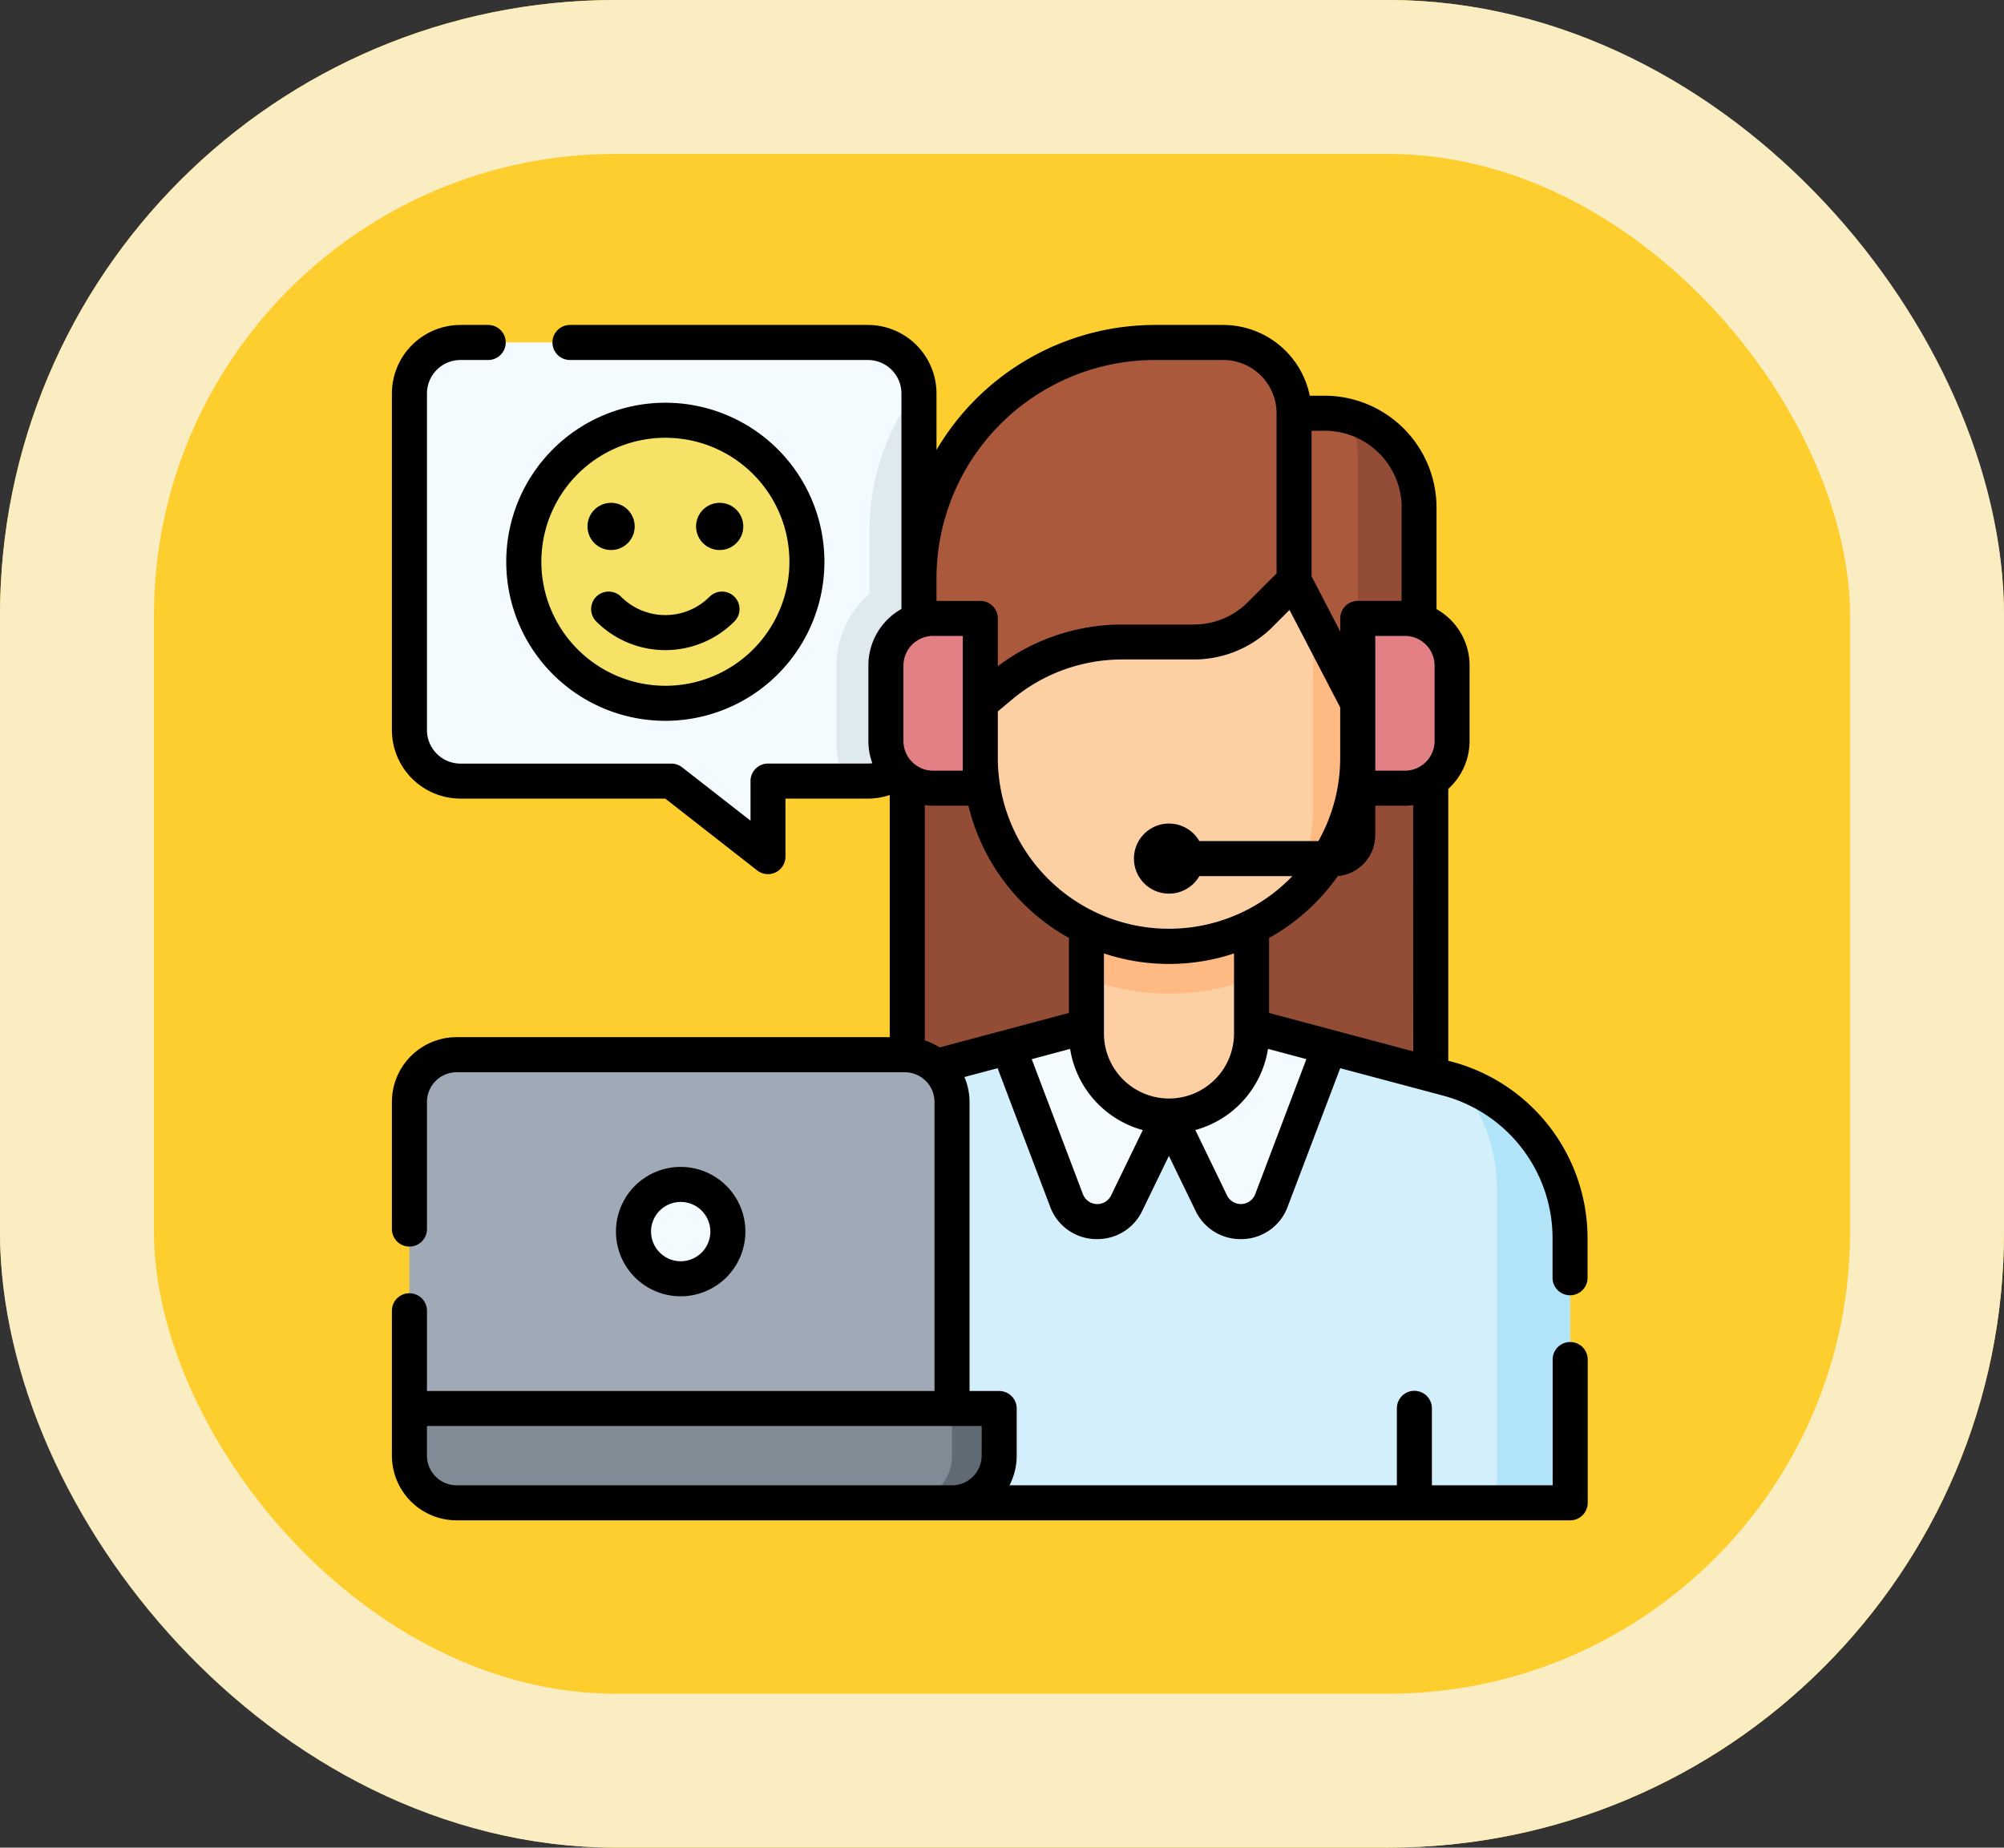 <svg xmlns="http://www.w3.org/2000/svg" width="39.051" height="36.013" viewBox="0 0 39.051 36.013">
  <rect x="0" y="0" width="39.051" height="36.013" fill="#333333" stroke="none"/>
  <g id="Grupo_1112054" data-name="Grupo 1112054" transform="translate(-195 -2164.867)">
    <g id="Rectángulo_405076" data-name="Rectángulo 405076" transform="translate(195 2164.867)" fill="#fece2f" stroke="#faedc1" stroke-width="3">
      <rect width="39.051" height="36.013" rx="12" stroke="none"/>
      <rect x="1.5" y="1.5" width="36.051" height="33.013" rx="10.5" fill="none"/>
    </g>
    <g id="Grupo_1111938" data-name="Grupo 1111938" transform="translate(202.637 2171.201)">
      <g id="Grupo_1111913" data-name="Grupo 1111913" transform="translate(0.341 0.341)">
        <g id="Grupo_1111911" data-name="Grupo 1111911">
          <path id="Trazado_902152" data-name="Trazado 902152" d="M8.494,7.5h7.941a.994.994,0,0,1,.994.994v6.561a.994.994,0,0,1-.994.994H14.487v1.472L12.6,16.05H8.494a.994.994,0,0,1-.994-.994V8.494A.994.994,0,0,1,8.494,7.5Z" transform="translate(-7.5 -7.5)" fill="#f4fbff"/>
        </g>
        <g id="Grupo_1111912" data-name="Grupo 1111912" transform="translate(8.322 0.874)">
          <path id="Trazado_902153" data-name="Trazado 902153" d="M191.008,30.74a1.835,1.835,0,0,0-.644,1.4v1.471a1.827,1.827,0,0,0,.174.781h.439a.994.994,0,0,0,.994-.994V26.832a1,1,0,0,0-.008-.12,4.574,4.574,0,0,0-.956,2.8Z" transform="translate(-190.364 -26.712)" fill="#dfeaef"/>
        </g>
      </g>
      <g id="Grupo_1111929" data-name="Grupo 1111929" transform="translate(7.329 0.341)">
        <g id="Grupo_1111914" data-name="Grupo 1111914" transform="translate(2.715 8.642)">
          <path id="Trazado_902154" data-name="Trazado 902154" d="M220.7,197.411h10.2v6.344h-10.2Z" transform="translate(-220.695 -197.411)" fill="#934d36"/>
        </g>
        <g id="Grupo_1111915" data-name="Grupo 1111915" transform="translate(0 13.331)">
          <path id="Trazado_902155" data-name="Trazado 902155" d="M170.469,300.447l3.817,1.018a3.218,3.218,0,0,1,2.389,3.109v5.159h-15.63v-5.159a3.218,3.218,0,0,1,2.389-3.109l3.817-1.018Z" transform="translate(-161.045 -300.447)" fill="#d3effb"/>
        </g>
        <g id="Grupo_1111917" data-name="Grupo 1111917" transform="translate(7.815 13.331)">
          <g id="Grupo_1111916" data-name="Grupo 1111916">
            <path id="Trazado_902156" data-name="Trazado 902156" d="M332.772,302.195l.826,1.7a.637.637,0,0,0,1.169-.052l1.133-2.993-1.519-.405Z" transform="translate(-332.772 -300.448)" fill="#f4fbff"/>
          </g>
        </g>
        <g id="Grupo_1111919" data-name="Grupo 1111919" transform="translate(4.687 13.331)">
          <g id="Grupo_1111918" data-name="Grupo 1111918">
            <path id="Trazado_902157" data-name="Trazado 902157" d="M267.159,302.195l-.826,1.7a.637.637,0,0,1-1.169-.052l-1.133-2.993,1.519-.405Z" transform="translate(-264.031 -300.448)" fill="#f4fbff"/>
          </g>
        </g>
        <g id="Grupo_1111920" data-name="Grupo 1111920" transform="translate(13.438 14.409)">
          <path id="Trazado_902158" data-name="Trazado 902158" d="M456.345,324.137a3.214,3.214,0,0,1,.766,2.084v6.124h1.425v-5.159A3.218,3.218,0,0,0,456.345,324.137Z" transform="translate(-456.345 -324.137)" fill="#b1e4f9"/>
        </g>
        <g id="Grupo_1111921" data-name="Grupo 1111921" transform="translate(6.206 11.355)">
          <path id="Trazado_902159" data-name="Trazado 902159" d="M297.417,259.125V257.01h3.218v2.115a1.609,1.609,0,1,1-3.218,0Z" transform="translate(-297.417 -257.01)" fill="#fcd0a3"/>
        </g>
        <g id="Grupo_1111922" data-name="Grupo 1111922" transform="translate(6.206 11.355)">
          <path id="Trazado_902160" data-name="Trazado 902160" d="M297.417,258.056a4.6,4.6,0,0,0,3.218,0V257.01h-3.218v1.046Z" transform="translate(-297.417 -257.01)" fill="#ffb983"/>
        </g>
        <g id="Grupo_1111923" data-name="Grupo 1111923" transform="translate(4.137 4.275)">
          <path id="Trazado_902161" data-name="Trazado 902161" d="M251.959,101.445v3.82a3.678,3.678,0,0,0,7.355,0v-3.82Z" transform="translate(-251.959 -101.445)" fill="#fcd0a3"/>
        </g>
        <g id="Grupo_1111924" data-name="Grupo 1111924" transform="translate(10.057 4.275)">
          <path id="Trazado_902162" data-name="Trazado 902162" d="M383.482,105.265v-3.82h-.873v4.781a3.659,3.659,0,0,1-.562,1.953A3.671,3.671,0,0,0,383.482,105.265Z" transform="translate(-382.047 -101.445)" fill="#ffb983"/>
        </g>
        <g id="Grupo_1111925" data-name="Grupo 1111925" transform="translate(2.942)">
          <path id="Trazado_902163" data-name="Trazado 902163" d="M225.7,12.1a4.6,4.6,0,0,1,4.6-4.6h1.333A1.379,1.379,0,0,1,233,8.879h.6a1.839,1.839,0,0,1,1.839,1.839v3.815h-1.2L233,12.143l-.657.657a1.839,1.839,0,0,1-1.3.539h-1.394a3.678,3.678,0,0,0-2.363.86l-.4.335h-1.2V12.1Z" transform="translate(-225.695 -7.5)" fill="#aa593d"/>
        </g>
        <g id="Grupo_1111926" data-name="Grupo 1111926" transform="translate(11.301 1.435)">
          <path id="Trazado_902164" data-name="Trazado 902164" d="M409.375,39.038a1.83,1.83,0,0,1,.192.817V44.59h-.023l.023.045,1.2-.046v-3.77A1.839,1.839,0,0,0,409.375,39.038Z" transform="translate(-409.375 -39.038)" fill="#934d36"/>
        </g>
        <g id="Grupo_1111927" data-name="Grupo 1111927" transform="translate(11.492 5.378)">
          <path id="Trazado_902165" data-name="Trazado 902165" d="M414.505,129h-.919v-3.31h.919a.919.919,0,0,1,.919.919v1.471A.919.919,0,0,1,414.505,129Z" transform="translate(-413.586 -125.689)" fill="#e28086"/>
        </g>
        <g id="Grupo_1111928" data-name="Grupo 1111928" transform="translate(2.298 5.378)">
          <path id="Trazado_902166" data-name="Trazado 902166" d="M212.472,129h.919v-3.31h-.919a.919.919,0,0,0-.919.919v1.471A.919.919,0,0,0,212.472,129Z" transform="translate(-211.553 -125.689)" fill="#e28086"/>
        </g>
      </g>
      <g id="Grupo_1111934" data-name="Grupo 1111934" transform="translate(0.341 14.224)">
        <g id="Grupo_1111930" data-name="Grupo 1111930">
          <path id="Trazado_902167" data-name="Trazado 902167" d="M18.073,319.464H7.5v-5.976a.919.919,0,0,1,.919-.919h8.734a.919.919,0,0,1,.919.919Z" transform="translate(-7.5 -312.569)" fill="#a0aab7"/>
        </g>
        <g id="Grupo_1111931" data-name="Grupo 1111931" transform="translate(4.367 2.528)">
          <circle id="Elipse_12124" data-name="Elipse 12124" cx="0.919" cy="0.919" r="0.919" fill="#f4fbff"/>
        </g>
        <g id="Grupo_1111932" data-name="Grupo 1111932" transform="translate(0 6.895)">
          <path id="Trazado_902168" data-name="Trazado 902168" d="M7.5,464.094H18.992v.919a.919.919,0,0,1-.919.919H8.419a.919.919,0,0,1-.919-.919Z" transform="translate(-7.5 -464.094)" fill="#808b95"/>
        </g>
        <g id="Grupo_1111933" data-name="Grupo 1111933" transform="translate(9.654 6.895)">
          <path id="Trazado_902169" data-name="Trazado 902169" d="M220.553,464.094v.919a.919.919,0,0,1-.919.919h.919a.919.919,0,0,0,.919-.919v-.919Z" transform="translate(-219.634 -464.094)" fill="#5e6b75"/>
        </g>
      </g>
      <g id="Grupo_1111936" data-name="Grupo 1111936" transform="translate(2.57 1.858)">
        <g id="Grupo_1111935" data-name="Grupo 1111935">
          <circle id="Elipse_12125" data-name="Elipse 12125" cx="2.758" cy="2.758" r="2.758" fill="#f6e266"/>
        </g>
      </g>
      <g id="Grupo_1111937" data-name="Grupo 1111937" transform="translate(0 0)">
        <path id="Trazado_902170" data-name="Trazado 902170" d="M22.958,18.913a.341.341,0,0,0,.341-.341V17.8a3.563,3.563,0,0,0-2.642-3.439l-.072-.019v-5.3A1.258,1.258,0,0,0,21,8.11V6.639a1.261,1.261,0,0,0-.644-1.1V3.559a2.183,2.183,0,0,0-2.18-2.18h-.29A1.723,1.723,0,0,0,16.2,0H14.868a4.941,4.941,0,0,0-4.256,2.436v-1.1A1.337,1.337,0,0,0,9.276,0H3.47a.341.341,0,0,0,0,.683H9.276a.654.654,0,0,1,.653.653v4.2a1.261,1.261,0,0,0-.644,1.1V8.11a1.255,1.255,0,0,0,.077.433.668.668,0,0,1-.086.006H7.329a.341.341,0,0,0-.341.341v.772L5.655,8.622a.341.341,0,0,0-.21-.072H1.336A.654.654,0,0,1,.683,7.9V1.336A.654.654,0,0,1,1.336.683h.54a.341.341,0,0,0,0-.683h-.54A1.337,1.337,0,0,0,0,1.336V7.9A1.337,1.337,0,0,0,1.336,9.232H5.327l1.791,1.4a.341.341,0,0,0,.551-.269V9.232H9.276a1.335,1.335,0,0,0,.425-.07v4.72H1.261A1.262,1.262,0,0,0,0,15.144v2.478a.341.341,0,1,0,.683,0V15.144a.579.579,0,0,1,.578-.578H9.995a.579.579,0,0,1,.578.578v5.635H.683V19.215a.341.341,0,0,0-.683,0v2.824A1.262,1.262,0,0,0,1.261,23.3h21.7a.341.341,0,0,0,.341-.341V20.166a.341.341,0,0,0-.683,0v2.451H20.266v-1.5a.341.341,0,1,0-.683,0v1.5H12.034a1.253,1.253,0,0,0,.141-.578V21.12a.341.341,0,0,0-.341-.341h-.578V15.144a1.253,1.253,0,0,0-.1-.485l.647-.172,1.024,2.7a.965.965,0,0,0,.871.631h.046a.964.964,0,0,0,.878-.552l.519-1.07.519,1.07a.964.964,0,0,0,.878.552h.046a.965.965,0,0,0,.871-.631l1.024-2.7,2,.533A2.88,2.88,0,0,1,22.617,17.8v.772a.341.341,0,0,0,.341.341ZM11.492,22.039a.579.579,0,0,1-.578.578H1.261a.579.579,0,0,1-.578-.578v-.578h10.81Zm8.41-7.88-2.809-.749V11.949a4.049,4.049,0,0,0,1.339-1.207.8.8,0,0,0,.73-.8V9.371h.578A1.261,1.261,0,0,0,19.9,9.36Zm-4.759.919a1.269,1.269,0,0,1-1.268-1.268V12.25a4.021,4.021,0,0,0,2.535,0v1.56A1.269,1.269,0,0,1,15.144,15.078Zm-1.95-1.668-2.52.672a1.256,1.256,0,0,0-.289-.137V9.36a1.27,1.27,0,0,0,.162.011h.688a4.034,4.034,0,0,0,1.959,2.578ZM9.968,6.639a.579.579,0,0,1,.578-.578h.578V8.688h-.578a.579.579,0,0,1-.578-.578Zm7.523-1.084.988,1.9v.978a3.315,3.315,0,0,1-.425,1.627h-2.32a.683.683,0,1,0,0,.683h1.813a3.334,3.334,0,0,1-5.74-2.31v-.9l.278-.233a3.342,3.342,0,0,1,2.144-.78h1.394a2.166,2.166,0,0,0,1.542-.639Zm2.249.506a.579.579,0,0,1,.578.578V8.11a.579.579,0,0,1-.578.578h-.578V6.061Zm-.065-2.5V5.378h-.854a.341.341,0,0,0-.341.341v.257L17.921,4.9V2.062h.256a1.5,1.5,0,0,1,1.5,1.5ZM14.868.683H16.2A1.039,1.039,0,0,1,17.239,1.72V4.843l-.557.557a1.488,1.488,0,0,1-1.059.439H14.229a4.026,4.026,0,0,0-2.422.812V5.72a.341.341,0,0,0-.341-.341h-.854v-.44A4.26,4.26,0,0,1,14.868.683Zm-.857,16.291a.3.3,0,0,1-.543-.024l-1-2.639.748-.2a1.956,1.956,0,0,0,1.416,1.582Zm2.809-.024a.3.3,0,0,1-.543.024l-.621-1.282a1.956,1.956,0,0,0,1.416-1.582l.748.2Z" transform="translate(0 0)"/>
        <path id="Trazado_902171" data-name="Trazado 902171" d="M98.487,361.889a1.261,1.261,0,1,0-1.261,1.261A1.262,1.262,0,0,0,98.487,361.889Zm-1.839,0a.578.578,0,1,1,.578.578A.579.579,0,0,1,96.649,361.889Z" transform="translate(-91.599 -344.217)"/>
        <path id="Trazado_902172" data-name="Trazado 902172" d="M88.108,114.793a.341.341,0,0,0-.483-.482,1.219,1.219,0,0,1-1.726,0,.341.341,0,0,0-.483.482,1.9,1.9,0,0,0,2.692,0Z" transform="translate(-81.434 -109.014)"/>
        <path id="Trazado_902173" data-name="Trazado 902173" d="M55.18,36.427a3.1,3.1,0,1,0-3.1,3.1A3.1,3.1,0,0,0,55.18,36.427Zm-5.516,0a2.417,2.417,0,1,1,2.417,2.417A2.42,2.42,0,0,1,49.664,36.427Z" transform="translate(-46.752 -31.811)"/>
        <circle id="Elipse_12126" data-name="Elipse 12126" cx="0.46" cy="0.46" r="0.46" transform="translate(3.811 3.467)"/>
        <circle id="Elipse_12127" data-name="Elipse 12127" cx="0.46" cy="0.46" r="0.46" transform="translate(5.927 3.467)"/>
      </g>
    </g>
  </g>
</svg>
